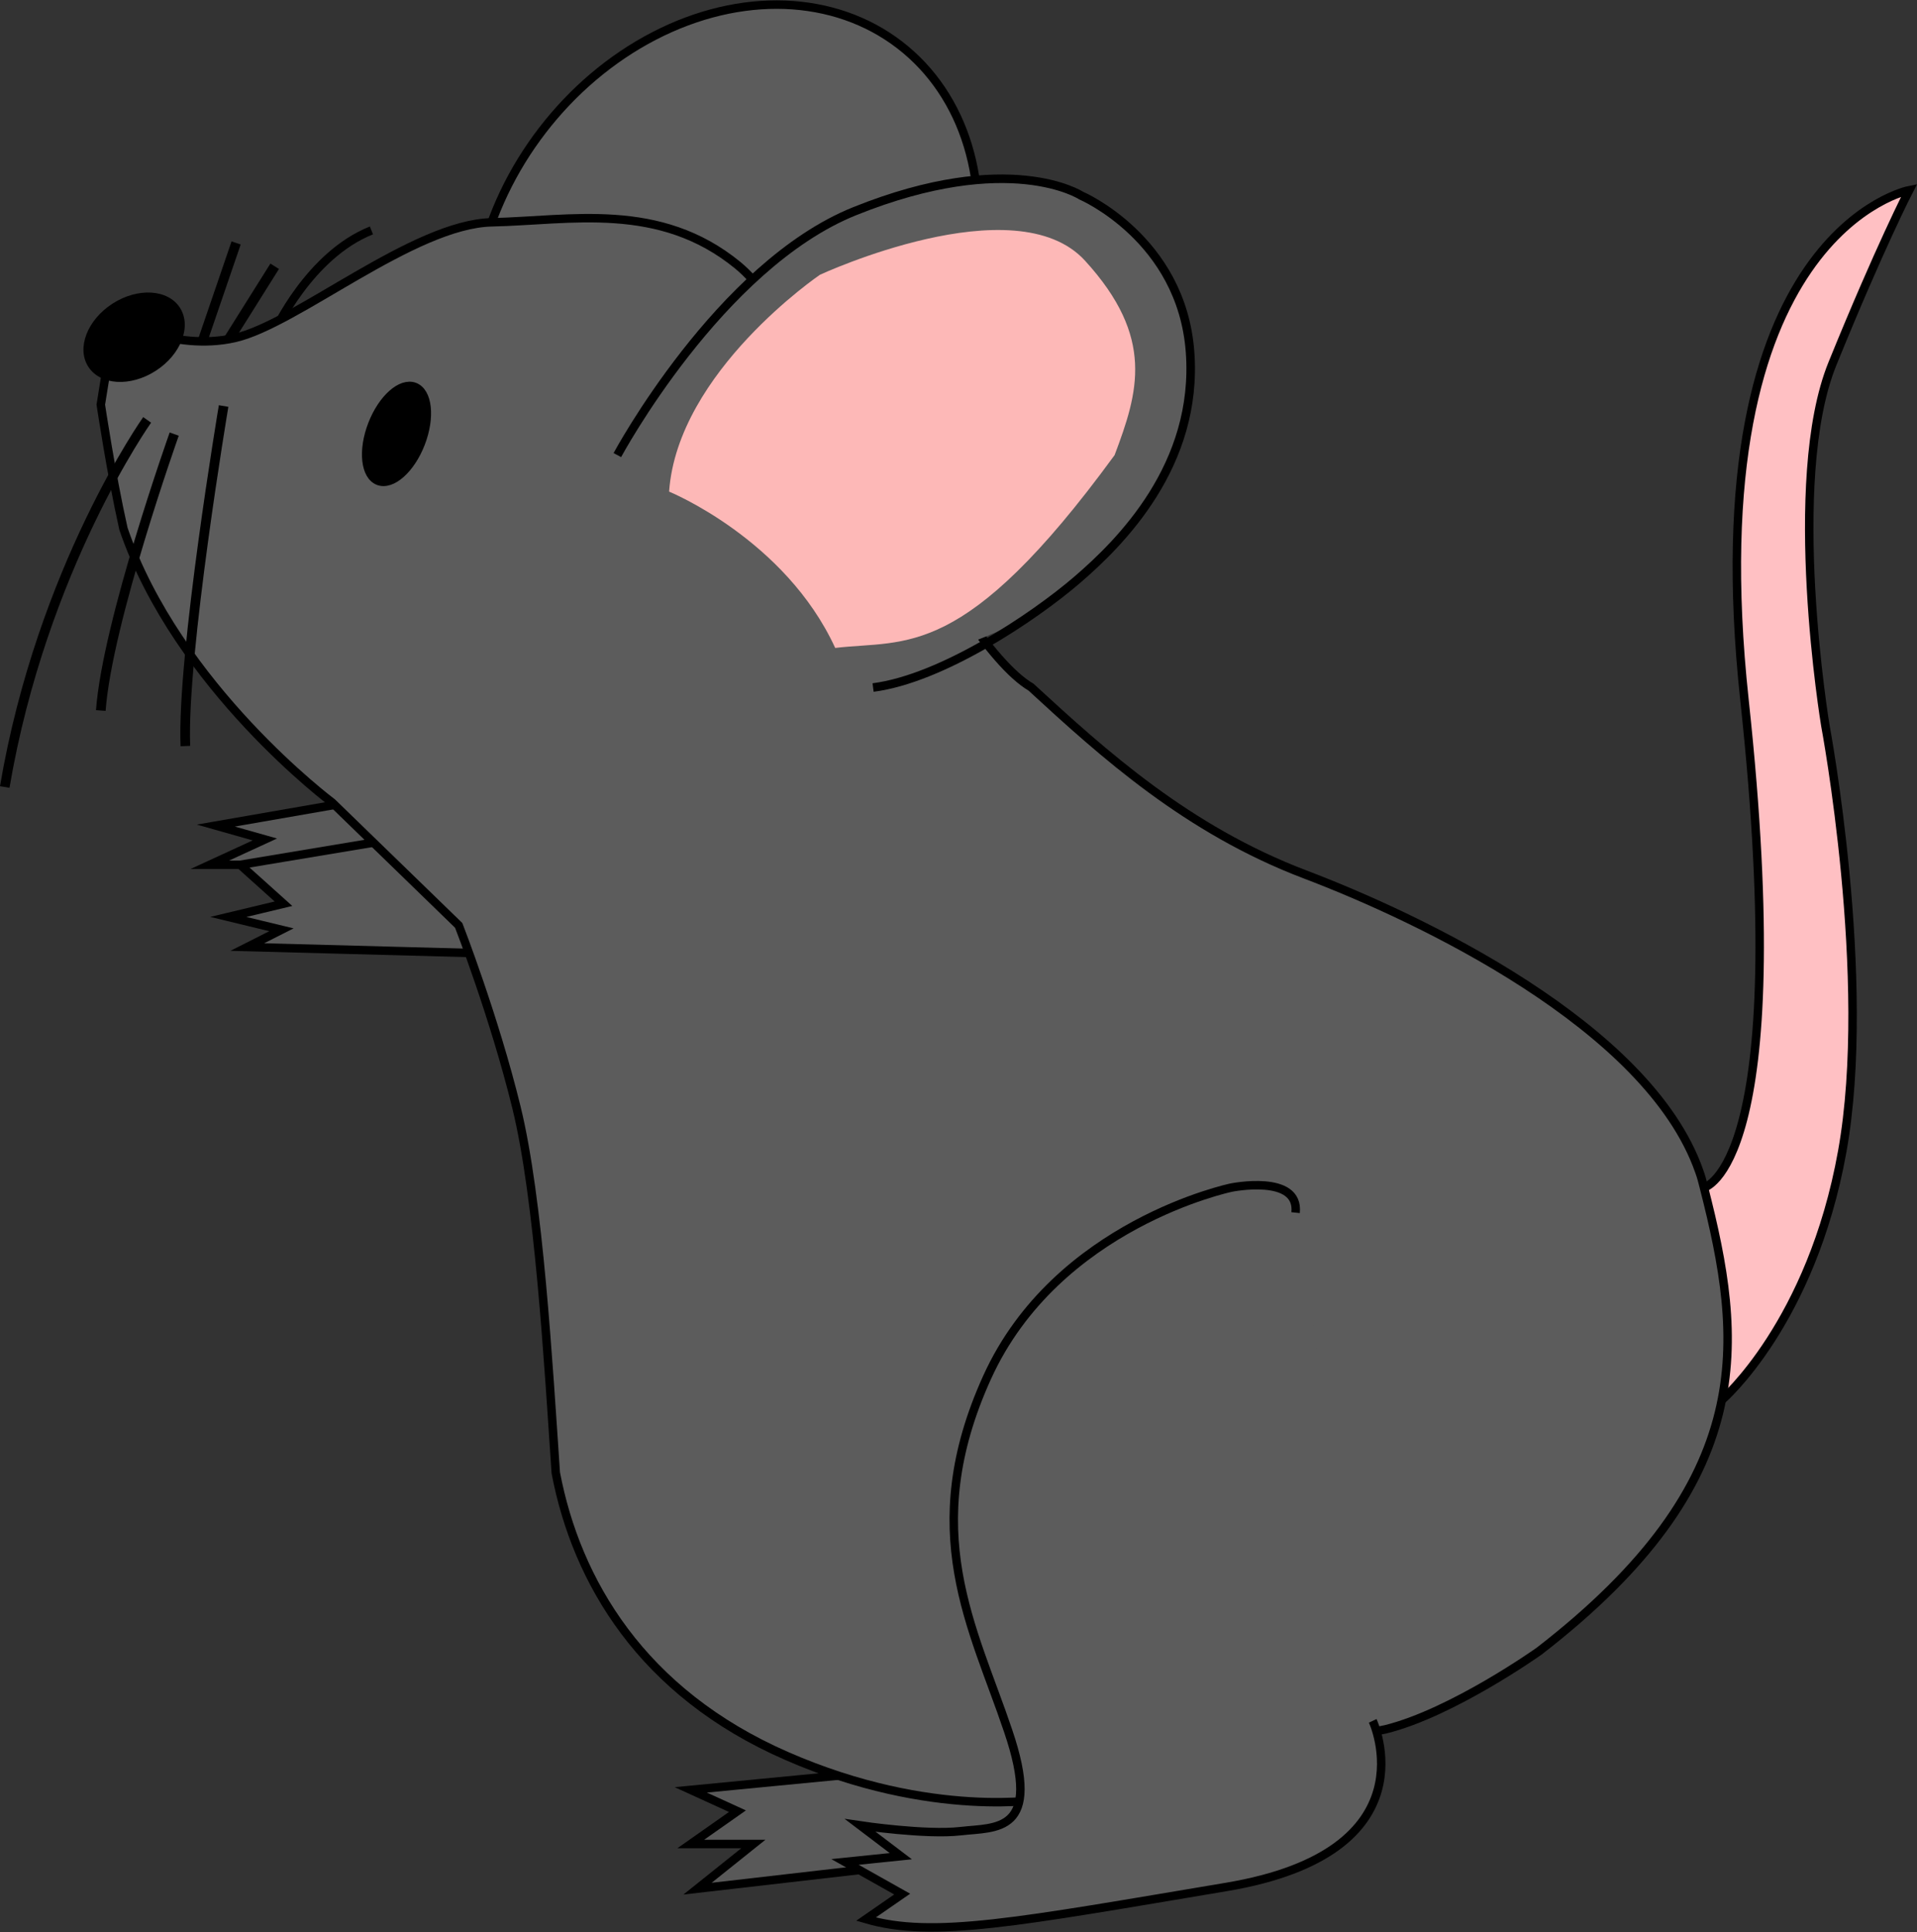 <?xml version="1.0" encoding="utf-8"?>
<!-- Generator: Adobe Illustrator 26.0.2, SVG Export Plug-In . SVG Version: 6.00 Build 0)  -->
<svg version="1.1" xmlns="http://www.w3.org/2000/svg" xmlns:xlink="http://www.w3.org/1999/xlink" x="0px" y="0px"
	 viewBox="0 0 56.67 57.1" style="enable-background:new 0 0 56.67 57.1;" xml:space="preserve">
<rect x="0" y="0" width="56.67" height="57.1" fill="#333333" stroke="none"/>
<style type="text/css">
	.st0{fill:#80541E;stroke:#000000;stroke-width:0.25;stroke-miterlimit:10;}
	.st1{fill:#FFCD9A;stroke:#000000;stroke-width:0.25;stroke-miterlimit:10;}
	.st2{fill:none;stroke:#000000;stroke-width:0.25;stroke-miterlimit:10;}
	.st3{fill:#7F551E;stroke:#000000;stroke-width:0.279;stroke-miterlimit:10;}
	.st4{fill:#FFCD9A;stroke:#000000;stroke-width:0.253;stroke-miterlimit:10;}
	.st5{fill:#FFCD9A;stroke:#000000;stroke-width:0.307;stroke-miterlimit:10;}
	.st6{fill:#FFCD9A;stroke:#000000;stroke-width:0.353;stroke-miterlimit:10;}
	.st7{fill:#FFFFFF;stroke:#000000;stroke-width:0.25;stroke-miterlimit:10;}
	.st8{stroke:#000000;stroke-width:0.287;stroke-miterlimit:10;}
	.st9{fill:#FFCD9A;stroke:#000000;stroke-width:0.252;stroke-miterlimit:10;}
	.st10{stroke:#000000;stroke-width:0.353;stroke-miterlimit:10;}
	.st11{fill:#FF0000;stroke:#000000;stroke-width:0.353;stroke-miterlimit:10;}
	.st12{fill:#FFC0C3;stroke:#000000;stroke-width:0.25;stroke-miterlimit:10;}
	.st13{fill:#595959;stroke:#000000;stroke-width:0.25;stroke-miterlimit:10;}
	.st14{fill:#595959;stroke:#000000;stroke-width:0.299;stroke-miterlimit:10;}
	.st15{fill:#5C5C5C;stroke:#000000;stroke-width:0.25;stroke-miterlimit:10;}
	.st16{fill:#5C5C5C;}
	.st17{fill:none;stroke:#000000;stroke-width:0.285;stroke-miterlimit:10;}
	.st18{stroke:#000000;stroke-width:0.25;stroke-miterlimit:10;}
	.st19{fill:none;stroke:#000000;stroke-width:0.253;stroke-miterlimit:10;}
	.st20{fill:#FDB8B7;}
	.st21{fill:#5C5C5C;stroke:#000000;stroke-miterlimit:10;}
</style>
<g id="Layer_2">
	<g>
		<g>
			<rect x="-57.99" y="49.93" class="st0" width="13.93" height="28.13"/>
			<path class="st0" d="M-105.19,52.47c0,0,0.08,9.21,8.67,10.73c8.59,1.53,11.02-7.97,11.02-7.97s2.44-5.24,7.31-4.58
				s4.05,6.81,4.05,6.81h3.18c0,0,0.37-2.81-0.74-5.37s-3.67-4.33-4-4.54s-4.42-3.47-9.17,1.53c0,0-2.6,2.48-3.43,4.09
				c-0.83,1.61-3.47,4.38-7.35,3.9c-3.88-0.48-4.5-3.78-4.5-3.78s-0.29-1.03,1.36-1.9c0.21-0.78,0.7-2.31-0.91-2.97
				c-1.61-0.66-3.47-0.1-4.42,1.5C-105.07,51.52-105.19,52.47-105.19,52.47z"/>
			<g>
				<path class="st1" d="M-68.72,74.62l-4.1-2.31h-3.28c0,0-3.39,0.41-2.97,3.3c0,0-0.17,1.43,1.13,2.48c0,0,0.33,1.43,2.34,1.27
					c0,0,1.65,1.65,4.1,0.17c0,0,0.28-0.39,1.29-0.22l3.63,0.03L-68.72,74.62z"/>
				<path class="st2" d="M-73.85,75.44c0,0-3.55,0.83-1.76,3.91"/>
				<path class="st2" d="M-74.98,74.06c0,0-1.89,0.19-2.97,4.02"/>
			</g>
			<path class="st0" d="M-65.93,57.08c0,0-1.17,0.27-5.1-0.85s-5.74,2.93-5.74,2.93s-1.32,2.89-0.87,6.4h0.5
				c0,0-0.74,2.89,0.74,1.98c0,0,1.24,3.92,2.97,4.77c1.73,0.85,0.04,0.89,0.04,0.89s-0.83,1,0.95,0.79c0.6-0.55,0.71-0.07,0.6,0.44
				l1.71,0.22c0,0,0.14,0.97,1.16,0.8s2.14-1.45,2.14-1.45l3.88-10.16L-65.93,57.08z"/>
			<g>
				<path class="st1" d="M-58.21,79.93c8.38-0.83,4.21-7.39,4.21-7.39l-12.88,0.29c0,0-2.72,0.25-2.15,4.42s5.2,2.68,5.2,2.68
					s1.04,1.16,2.79,0.99C-59.28,80.75-58.21,79.93-58.21,79.93z"/>
				<line class="st2" x1="-66.13" y1="73.2" x2="-64.52" y2="76.09"/>
				<path class="st2" d="M-66.42,76.42c0,0-0.32-2.22,0.73-2.43"/>
				<path class="st2" d="M-62.05,76.91c0,0-0.04,1.9-1.78,3.01"/>
				<path class="st2" d="M-56.97,77.16c0,0,0.04,1.49-1.24,2.77"/>
			</g>
			<g>
				<path class="st1" d="M-33.63,74.62l4.1-2.31h3.28c0,0,3.39,0.41,2.97,3.3c0,0,0.17,1.43-1.13,2.48c0,0-0.33,1.43-2.34,1.27
					c0,0-1.65,1.65-4.1,0.17c0,0-0.28-0.39-1.29-0.22l-3.63,0.03L-33.63,74.62z"/>
				<path class="st2" d="M-28.51,75.44c0,0,3.55,0.83,1.76,3.91"/>
				<path class="st2" d="M-27.38,74.06c0,0,1.89,0.19,2.97,4.02"/>
			</g>
			<path class="st0" d="M-36.43,57.08c0,0,1.17,0.27,5.1-0.85s5.74,2.93,5.74,2.93s1.32,2.89,0.87,6.4h-0.5c0,0,0.74,2.89-0.74,1.98
				c0,0-1.24,3.92-2.97,4.77c-1.73,0.85-0.04,0.89-0.04,0.89s0.83,1-0.95,0.79c-0.6-0.55-0.71-0.07-0.6,0.44l-1.71,0.22
				c0,0-0.14,0.97-1.16,0.8c-1.02-0.18-2.14-1.45-2.14-1.45l-3.88-10.16L-36.43,57.08z"/>
			<g>
				<path class="st1" d="M-44.38,79.86c-8.34-1.15-3.92-7.55-3.92-7.55l12.86,0.79c0,0,2.71,0.35,1.97,4.5
					c-0.74,4.14-5.3,2.48-5.3,2.48s-1.08,1.11-2.83,0.88C-43.34,80.72-44.38,79.86-44.38,79.86z"/>
				<line class="st2" x1="-36.19" y1="73.44" x2="-37.92" y2="76.27"/>
				<path class="st2" d="M-36.03,76.67c0,0,0.41-2.21-0.63-2.46"/>
				<path class="st2" d="M-40.42,76.99c0,0-0.03,1.9,1.66,3.08"/>
				<path class="st2" d="M-45.51,77.04c0,0-0.1,1.48,1.13,2.81"/>
			</g>
			<path class="st0" d="M-55.4,51.47c0,0,0.44,1.49-0.17,5.94s0.22,6.44,0.33,7.1c0.11,0.66,1.87,4.62,1.52,6.94
				c-0.06,0.42-0.16,0.78-0.3,1.09c-0.6,1.39-1.87,1.74-3.26,1.83c-1.71,0.11-3.14-0.88-3.14-0.88s-0.88,0.94-1.76,0.88
				s-1.49-1.38-1.49-1.38c-1.05,0.5-1.16,0.39-2.79,0s-1.17-2.7,0-4.57c1.17-1.87,0.97-4.29,0.37-9.08
				c-1.38-12.28,1.57-16.96,1.57-16.96l24.24-2.64c0,0,5.12,5.68,4.13,14.6c-0.99,8.92-1.07,12.55,0.13,14.37
				c1.19,1.82,1.56,3.96,0,4.35c-1.56,0.39-2.38,0.44-2.88-0.39c0,0-0.39,1.67-1.32,1.72c-0.94,0.04-1.87-0.95-1.87-0.95
				s-1.38,1.24-4.29,0.95c-2.92-0.29-2.37-5.08-2.37-5.08s1.87-5.72,2.04-6.83c0.17-1.1-0.31-6.22-0.4-7.49
				c-0.09-1.27,0-3.47,0-3.47"/>
		</g>
		<path class="st3" d="M-81.2,9.41c0,0,2.91-12.43,6.16-15.28s3.19-4.17,8.72-5.03c0,0-3.36-6.02-3.71-7.87
			c-0.34-1.85,5.19,1.39,5.19,1.39s0.38-1.52,2.9-3.31c2.52-1.79,0.92,3.37,0.92,3.37s6.16-4.43,6.5-2.05s-1.34,5.43-1.34,5.43
			s14.68-0.36,18.9,5.71s6.73,11.64,6.73,11.64L-81.2,9.41z"/>
		<path class="st4" d="M-76.65,7.73c0,0,2.73,2.01,2.17,7.8c2.45,0,38.39-1,38.39-1v-2.89c0,0-1.34-4.51,0.56-7.91
			c0,0-0.22-5.96-5.57-10.3s-12.2-0.78-12.2-0.78s-2.84,1.56-3.68,2.84c0,0-3.57-2.73-8.13-2.51c-4.57,0.22-7.97,3.28-9.36,5.34
			C-75.87,0.38-76.54,3.77-76.65,7.73z"/>
		<ellipse class="st5" cx="-27.28" cy="8.3" rx="9.25" ry="9.53"/>
		<ellipse class="st6" cx="-83.28" cy="14.02" rx="9.16" ry="9.48"/>
		<g>
			<ellipse class="st7" cx="-65.7" cy="5.31" rx="3.74" ry="3.86"/>
			<ellipse class="st8" cx="-65.83" cy="5.94" rx="2.89" ry="2.81"/>
		</g>
		<g>
			<ellipse class="st7" cx="-47.74" cy="3.13" rx="3.74" ry="3.86"/>
			<ellipse class="st8" cx="-47.87" cy="3.76" rx="2.89" ry="2.81"/>
		</g>
		
			<ellipse transform="matrix(0.992 -0.127 0.127 0.992 -3.666 -6.638)" class="st9" cx="-53.71" cy="25.33" rx="26.8" ry="17.71"/>
		<path class="st10" d="M-59.57,30.9l12.47-1.42c0,0-1.49,4.62-5.2,5.12C-56.02,35.09-59.57,30.9-59.57,30.9z"/>
		<path class="st11" d="M-57.71,32.62c0,0,4.29-0.99,6.61,1.16C-52.35,34.35-53.58,34.68-57.71,32.62z"/>
		<path class="st10" d="M-58.37,14.86c0,0,1.49,1.29,3.96-0.84s6.28-4.44,1.49-5.19c-4.79-0.74-9.08,1.24-10.82,2.72
			c-1.73,1.49,2.27,2.46,2.27,2.46L-58.37,14.86z"/>
	</g>
</g>
<g id="Layer_3">
	<g>
		<path class="st12" d="M56.44,5.62c0,0-6.36,1.24-4.87,15.07c1.49,13.83-1.2,14.41-1.2,14.41l-0.99,6.28h1.52
			c0,0,2.65-2.27,3.56-7.35c0.91-5.08-0.5-12.59-0.5-12.59s-1.2-7.22,0.21-10.69S56.44,5.62,56.44,5.62z"/>
		<polygon class="st13" points="24.98,52.46 20.42,52.9 21.8,53.53 20.42,54.5 22.27,54.5 20.62,55.82 25.4,55.27 30.99,54.69 
			30.5,51.52 		"/>
		<path class="st2" d="M8.12,9.79c0,0,1.02-2.25,2.86-2.98"/>
		<line class="st14" x1="6.72" y1="10.1" x2="8.12" y2="7.87"/>
		<polygon class="st13" points="11.72,23.47 6.38,24.4 7.83,24.81 6.2,25.56 7.89,25.56 9.99,26.05 12.84,25.25 		"/>
		<polygon class="st13" points="14.43,28.18 7.31,27.99 8.32,27.48 6.75,27.1 8.38,26.71 7.1,25.56 13.94,24.42 		"/>
		
			<ellipse transform="matrix(0.61 -0.792 0.792 0.61 2.02 20.115)" class="st15" cx="21.45" cy="8.01" rx="8.44" ry="6.83"/>
		<path class="st15" d="M2.98,11.96l0.41-2.55c0,0,1.73,0.99,3.55,0.58c1.82-0.41,5.28-3.37,7.6-3.42s4.95-0.63,7.27,1.27
			s6.28,11.06,8.67,12.47c2.15,1.98,4.62,4.21,8.09,5.53c3.35,1.27,10.15,4.47,11.66,8.77c0.06,0.16,0.1,0.32,0.14,0.48
			c1.16,4.54,1.65,8.67-4.87,13.71c0,0-2.56,1.82-4.54,2.31l-10.1,2.06c0,0-3.3,0.61-7.6-1.27c-4.29-1.87-6.22-5.17-6.83-8.37
			c-0.22-3.25-0.5-8.09-1.16-10.79s-1.71-5.39-1.71-5.39l-3.74-3.63c0,0-4.57-3.41-6.17-8.09C3.28,13.98,2.98,11.96,2.98,11.96z"/>
		
			<ellipse transform="matrix(0.841 -0.542 0.542 0.841 -2.365 16.786)" class="st16" cx="27.32" cy="12.41" rx="8.41" ry="6.53"/>
		<ellipse transform="matrix(0.841 -0.542 0.542 0.841 -4.764 3.737)" cx="3.96" cy="9.96" rx="1.61" ry="1.18"/>
		<line class="st17" x1="6.98" y1="7.18" x2="5.98" y2="10.1"/>
		<ellipse transform="matrix(0.36 -0.933 0.933 0.36 -4.468 19.14)" class="st18" cx="11.72" cy="12.83" rx="1.49" ry="0.77"/>
		<path class="st19" d="M18.25,13.45c0,0,3.01-5.6,7.02-7.21c4.58-1.84,6.69-0.46,6.69-0.46s2.97,1.27,3.22,4.62
			c0.25,3.35-2.06,5.64-3.34,6.74c-1.28,1.1-4,2.92-6.03,3.18"/>
		<path class="st20" d="M19.78,14.53c0,0,3.43,1.4,4.91,4.62c2.11-0.25,3.8,0.41,8.26-5.7c0.7-1.86,1.2-3.47-0.87-5.74
			c-2.06-2.27-7.84,0.41-7.84,0.41S20.03,10.98,19.78,14.53z"/>
		<path class="st16" d="M38.31,35.84l2.27,15.03c0,0,1.82,3.88-4.33,4.91s-8.67,1.53-10.65,0.95l1.07-0.74l-1.69-0.95l1.65-0.17
			l-1.2-0.91c0,0,1.94,0.29,2.97,0.17c1.03-0.12,2.44,0.08,1.4-2.97c-1.03-3.06-2.68-5.9-0.62-10.44s7.22-5.61,7.22-5.61
			S38.44,34.68,38.31,35.84z"/>
		<path class="st21" d="M16.1,53.75"/>
		<path class="st2" d="M40.58,50.86c0,0,1.82,3.88-4.33,4.91s-8.67,1.53-10.65,0.95l1.07-0.74l-1.69-0.95l1.65-0.17l-1.2-0.91
			c0,0,1.94,0.29,2.97,0.17c1.03-0.12,2.44,0.08,1.4-2.97c-1.03-3.06-2.68-5.9-0.62-10.44s7.22-5.61,7.22-5.61s2.02-0.41,1.9,0.74"
			/>
		<path class="st17" d="M4.35,12.41c0,0-3.11,4.38-4.21,10.85"/>
		<path class="st17" d="M5.15,12.83c0,0-1.98,5.56-2.17,8.17"/>
		<path class="st17" d="M6.61,12c0,0-1.24,7.38-1.13,10.05"/>
	</g>
</g>
</svg>
